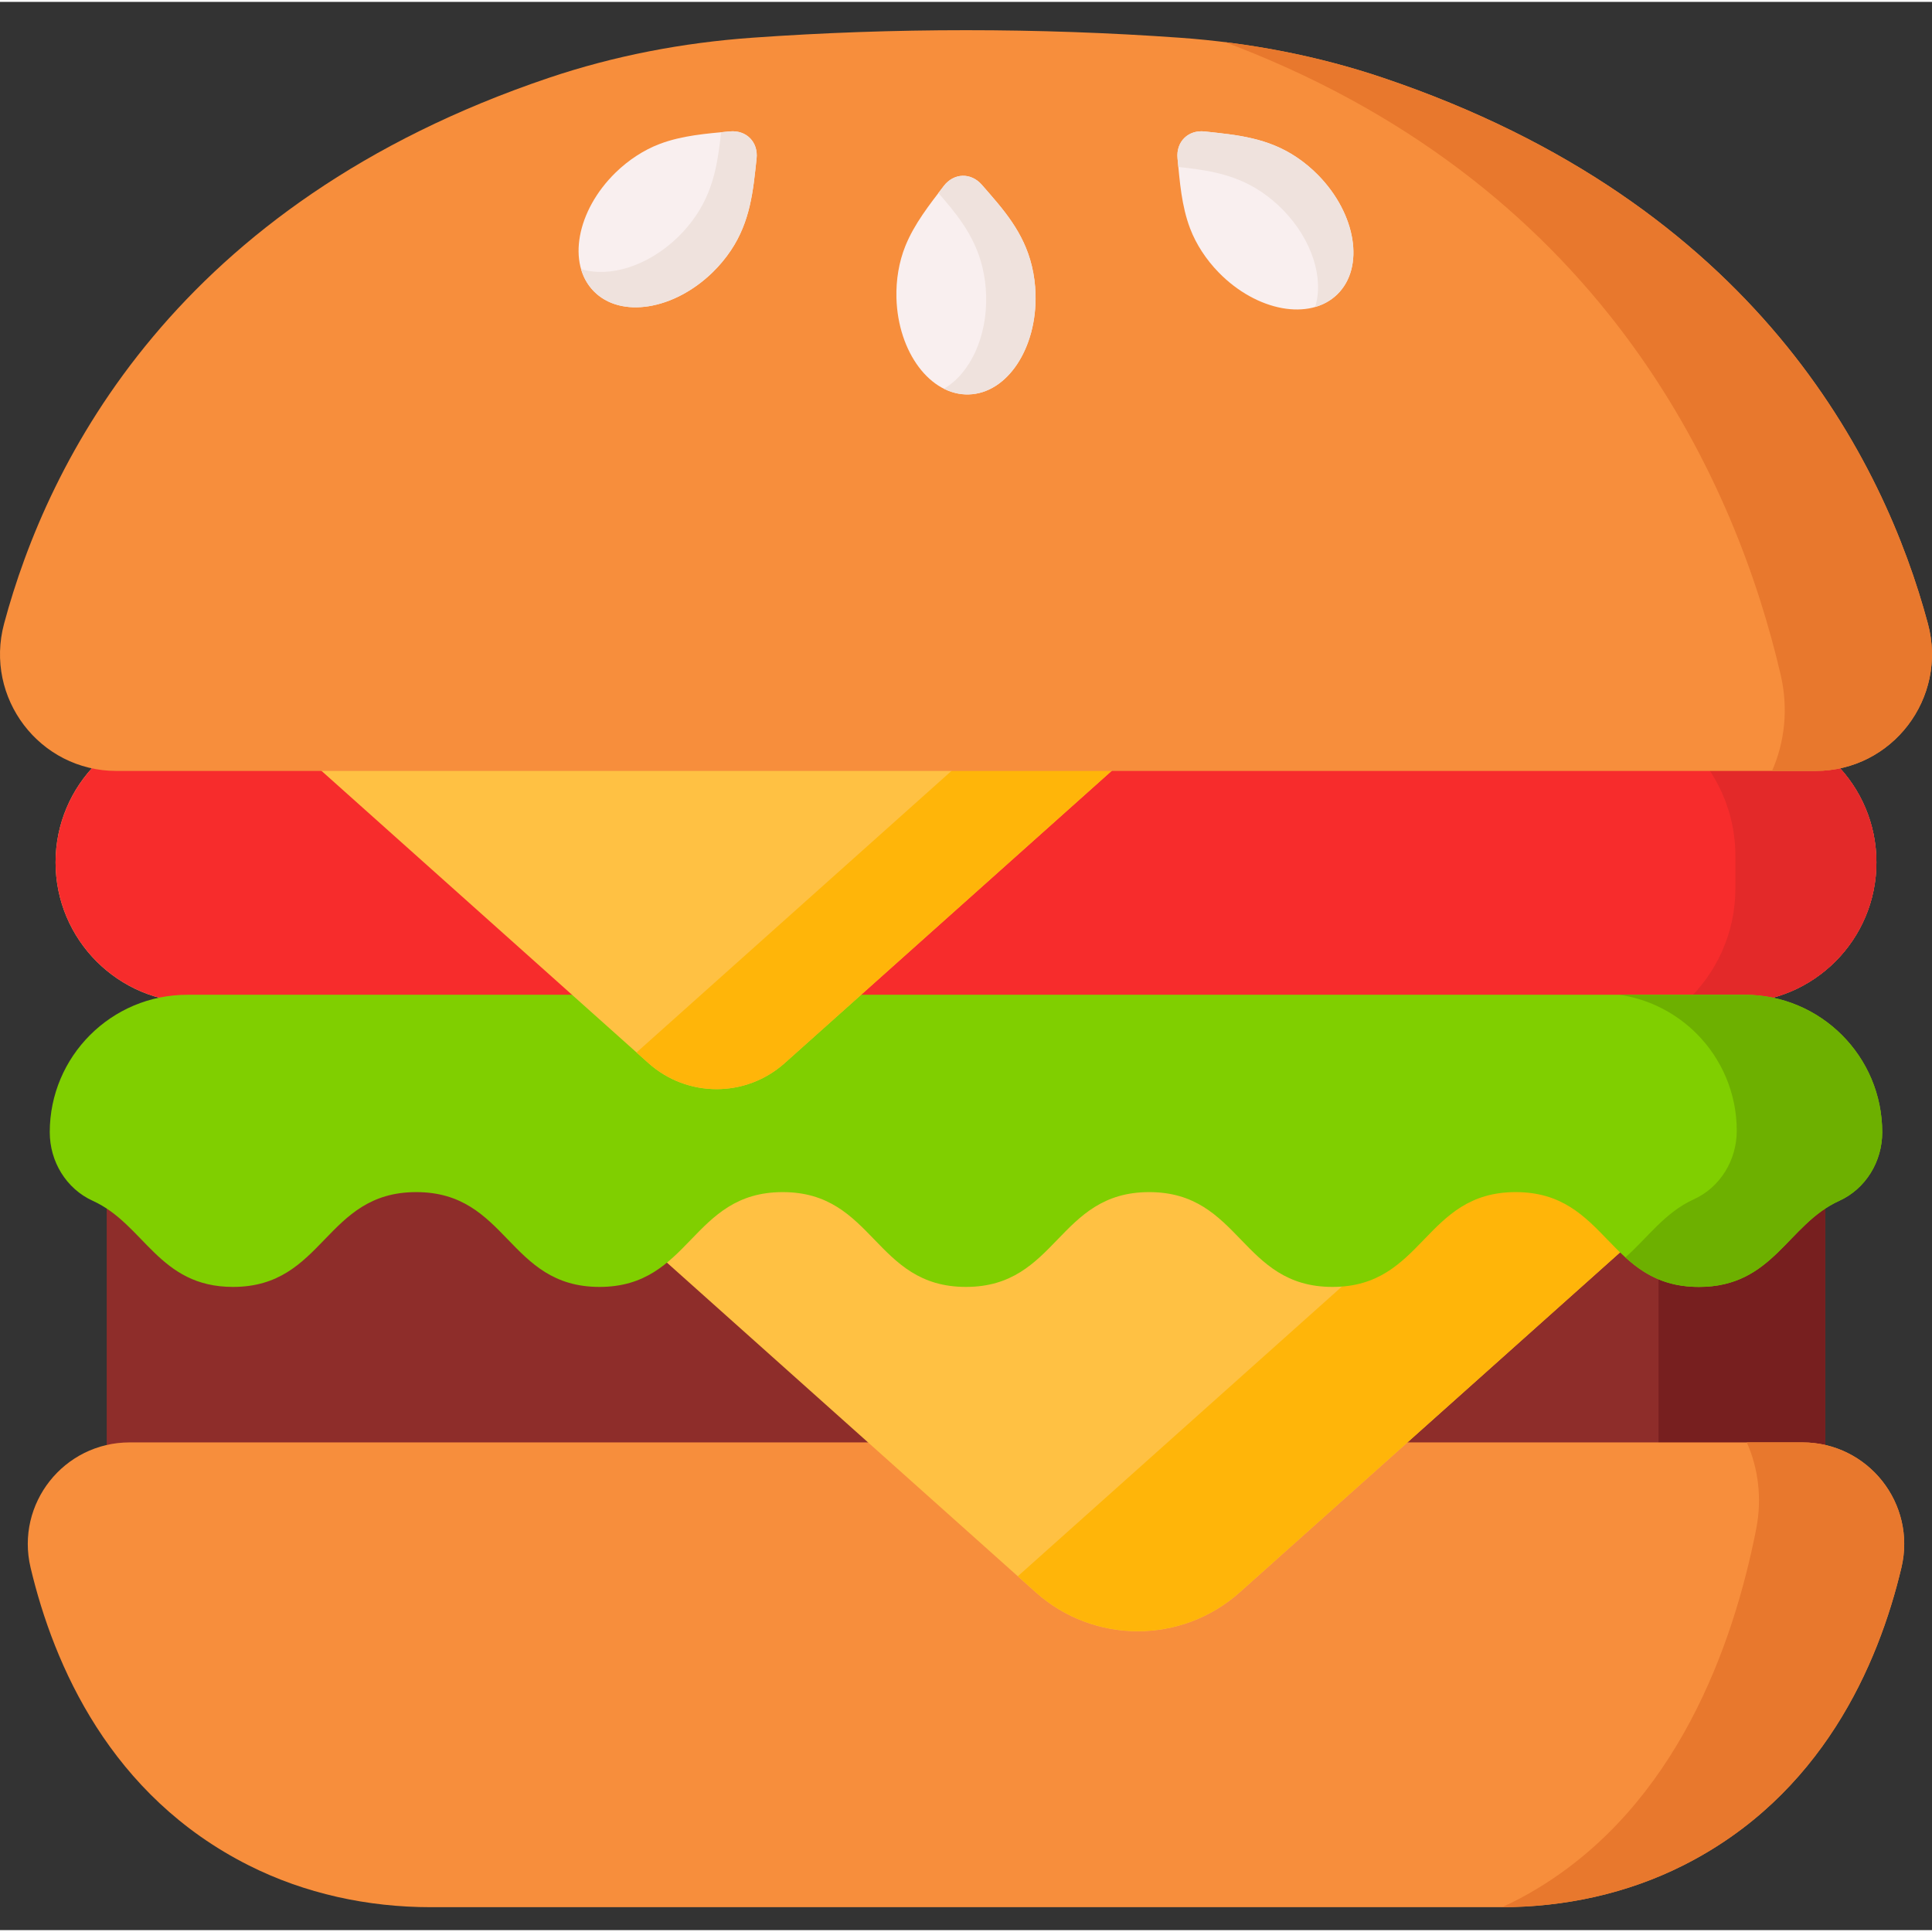 <svg height="511pt" viewBox="0 -7 512 511" width="511pt" xmlns="http://www.w3.org/2000/svg"><rect x="0" y="-7" width="512" height="511" fill="#333333" stroke="none"/><path d="m460.121 258.188h-408.246c-20.516 0-37.148-16.633-37.148-37.148 0-20.516 16.633-37.145 37.148-37.145h408.25c20.516 0 37.145 16.629 37.145 37.145 0 20.516-16.633 37.148-37.148 37.148zm0 0" fill="#f9c57e"/><path d="m460.121 258.188h-408.246c-20.516 0-37.148-16.633-37.148-37.148 0-20.516 16.633-37.145 37.148-37.145h408.25c20.516 0 37.145 16.629 37.145 37.145 0 20.516-16.633 37.148-37.148 37.148zm0 0" fill="#f72c2c"/><path d="m497.266 221.043c0 10.258-4.164 19.543-10.875 26.266-6.723 6.723-16.008 10.875-26.266 10.875h-13.547c8.191-7.504 13.32-18.277 13.32-30.262v-8.574c0-15.121-8.18-28.328-20.363-35.453h20.59c20.508 0 37.141 16.633 37.141 37.148zm0 0" fill="#e32929"/><path d="m28.281 286.086h455.434v103.117h-455.434zm0 0" fill="#8e2d2a"/><path d="m439.535 286.086h44.18v103.117h-44.18zm0 0" fill="#771f1f"/><path d="m503.895 407.938c4.02-16.938-8.809-33.188-26.277-33.188h-443.238c-17.469 0-30.297 16.25-26.277 33.188 6.145 25.891 21.16 60.465 57.836 78.914 14.914 7.508 31.52 11.074 48.23 11.074h283.66c16.711 0 33.316-3.566 48.23-11.074 36.676-18.453 51.691-53.023 57.836-78.914zm0 0" fill="#f78e3c"/><path d="m503.895 407.938c-6.145 25.895-21.164 60.465-57.832 78.914-14.852 7.477-31.371 11.043-48.004 11.074 3.238-1.473 6.414-3.145 9.52-5.039 36.676-22.254 51.695-63.957 57.832-95.188 1.613-8.191.512-16.238-2.5-22.953h14.711c17.465 0 30.293 16.25 26.273 33.191zm0 0" fill="#e8782d"/><path d="m301.512 279.07h-178.516l151.492 135.41c15.391 13.758 38.66 13.758 54.051 0l151.492-135.41zm0 0" fill="#ffc143"/><path d="m480.043 279.074-151.496 135.395c-15.395 13.758-38.66 13.758-54.055 0l-4.754-4.25 146.707-131.145zm0 0" fill="#ffb509"/><path d="m13.188 292.578c0 7.746 4.363 14.965 11.418 18.164 13.715 6.219 17.414 22.805 37.141 22.805 24.281 0 24.281-25.125 48.562-25.125s24.281 25.125 48.562 25.125c24.277 0 24.277-25.125 48.555-25.125 24.277 0 24.277 25.125 48.559 25.125s24.281-25.125 48.562-25.125 24.281 25.125 48.562 25.125 24.281-25.125 48.562-25.125c24.285 0 24.285 25.125 48.57 25.125 19.73 0 23.43-16.586 37.148-22.805 7.055-3.199 11.422-10.418 11.422-18.164 0-20.133-16.32-36.453-36.453-36.453h-412.723c-20.133 0-36.449 16.32-36.449 36.453zm0 0" fill="#80cf00"/><path d="m498.809 292.574c0 7.75-4.359 14.965-11.422 18.172-13.711 6.219-17.41 22.801-37.148 22.801-9.016 0-14.691-3.465-19.492-7.824 5.922-5.23 10.457-11.914 18.105-15.379 7.051-3.195 11.406-10.422 11.406-18.164 0-10.07-4.078-19.18-10.668-25.777-5.406-5.398-12.5-9.121-20.426-10.281h33.191c10.062 0 19.184 4.082 25.781 10.68 6.59 6.59 10.672 15.707 10.672 25.773zm0 0" fill="#6db000"/><path d="m189.898 183.891h-119.125l101.09 90.359c10.27 9.18 25.797 9.18 36.066 0l101.09-90.359zm0 0" fill="#ffc143"/><path d="m309.031 183.895-101.094 90.348c-10.273 9.18-25.797 9.18-36.07 0l-3.172-2.836 97.895-87.512zm0 0" fill="#ffb509"/><path d="m366.645 13.16c-17.457-5.895-35.633-9.355-54.016-10.664-37.293-2.66-75.961-2.66-113.262 0-18.383 1.309-36.559 4.77-54.02 10.664-98.789 33.359-132.656 101.379-144.266 144.621-5.281 19.676 9.422 39.027 29.797 39.027h450.242c20.375 0 35.078-19.352 29.793-39.027-11.605-43.242-45.477-111.262-144.27-144.621zm0 0" fill="#f78e3c"/><path d="m481.117 196.805h-11.512c3.328-7.516 4.398-16.469 2.289-25.484-11.605-49.793-45.477-128.102-144.27-166.516-.988-.379-1.984-.762-2.98-1.129 14.277 1.758 28.359 4.871 42 9.488 98.797 33.355 132.668 101.375 144.273 144.617 5.281 19.676-9.426 39.023-29.801 39.023zm0 0" fill="#e8782d"/><path d="m198.664 47.133c-.934 3.941-2.402 7.875-4.965 11.711-1.375 2.059-3 4.016-4.812 5.785-10.305 10.066-24.43 12.324-31.543 5.039-7.113-7.285-4.527-21.352 5.777-31.418 3.438-3.355 7.5-6.004 11.672-7.59 5.996-2.281 12.492-2.754 18.602-3.336 4.395-.414 7.59 2.828 7.105 7.207-.453 4.137-.84 8.375-1.836 12.602zm0 0" fill="#f9efef"/><path d="m188.887 64.629c1.809-1.766 3.434-3.723 4.812-5.785 2.566-3.832 4.031-7.77 4.961-11.707 1.004-4.234 1.391-8.469 1.844-12.602.48-4.383-2.719-7.629-7.109-7.211-.758.078-1.527.141-2.301.215-.363 3.375-.777 6.805-1.586 10.227-.93 3.938-2.395 7.875-4.961 11.707-1.379 2.062-3.004 4.02-4.812 5.785-7.973 7.785-18.227 10.902-25.746 8.539.629 2.23 1.742 4.219 3.352 5.867 7.121 7.289 21.238 5.031 31.547-5.035zm0 0" fill="#efe2dd"/><path d="m331.863 29.18c3.945.934 7.879 2.398 11.711 4.961 2.059 1.375 4.016 3 5.785 4.812 10.066 10.305 12.324 24.43 5.039 31.543-7.285 7.117-21.352 4.531-31.418-5.777-3.355-3.434-6.004-7.5-7.59-11.668-2.281-6-2.754-12.496-3.332-18.605-.418-4.391 2.824-7.586 7.203-7.105 4.137.453 8.375.84 12.602 1.84zm0 0" fill="#f9efef"/><path d="m349.359 38.953c-1.766-1.809-3.723-3.434-5.785-4.812-3.832-2.566-7.77-4.031-11.707-4.961-4.234-1.004-8.469-1.387-12.602-1.844-4.383-.477-7.629 2.719-7.211 7.113.078.754.141 1.523.215 2.297 3.375.367 6.805.777 10.227 1.586 3.938.93 7.875 2.395 11.707 4.961 2.062 1.379 4.02 3.004 5.785 4.816 7.789 7.969 10.902 18.223 8.539 25.742 2.23-.629 4.219-1.738 5.871-3.352 7.285-7.117 5.027-21.238-5.039-31.547zm0 0" fill="#efe2dd"/><path d="m268.211 51.387c2.266 3.363 4.156 7.109 5.234 11.594.578 2.406.914 4.93.98 7.457.402 14.402-7.523 26.309-17.703 26.594-10.18.281-18.754-11.164-19.156-25.566-.133-4.801.68-9.582 2.344-13.723 2.395-5.953 6.457-11.047 10.176-15.926 2.676-3.508 7.227-3.656 10.117-.332 2.73 3.141 5.582 6.301 8.008 9.902zm0 0" fill="#f9efef"/><path d="m274.43 70.441c-.07-2.527-.402-5.051-.984-7.465-1.074-4.484-2.973-8.23-5.23-11.586-2.43-3.609-5.281-6.766-8.008-9.906-2.895-3.324-7.449-3.18-10.121.332-.457.605-.934 1.215-1.398 1.832 2.227 2.559 4.465 5.188 6.434 8.105 2.258 3.355 4.16 7.102 5.23 11.59.582 2.41.914 4.934.984 7.461.309 11.141-4.359 20.785-11.199 24.703 2.066 1.051 4.281 1.586 6.586 1.52 10.184-.281 18.105-12.184 17.707-26.586zm0 0" fill="#efe2dd"/></svg>